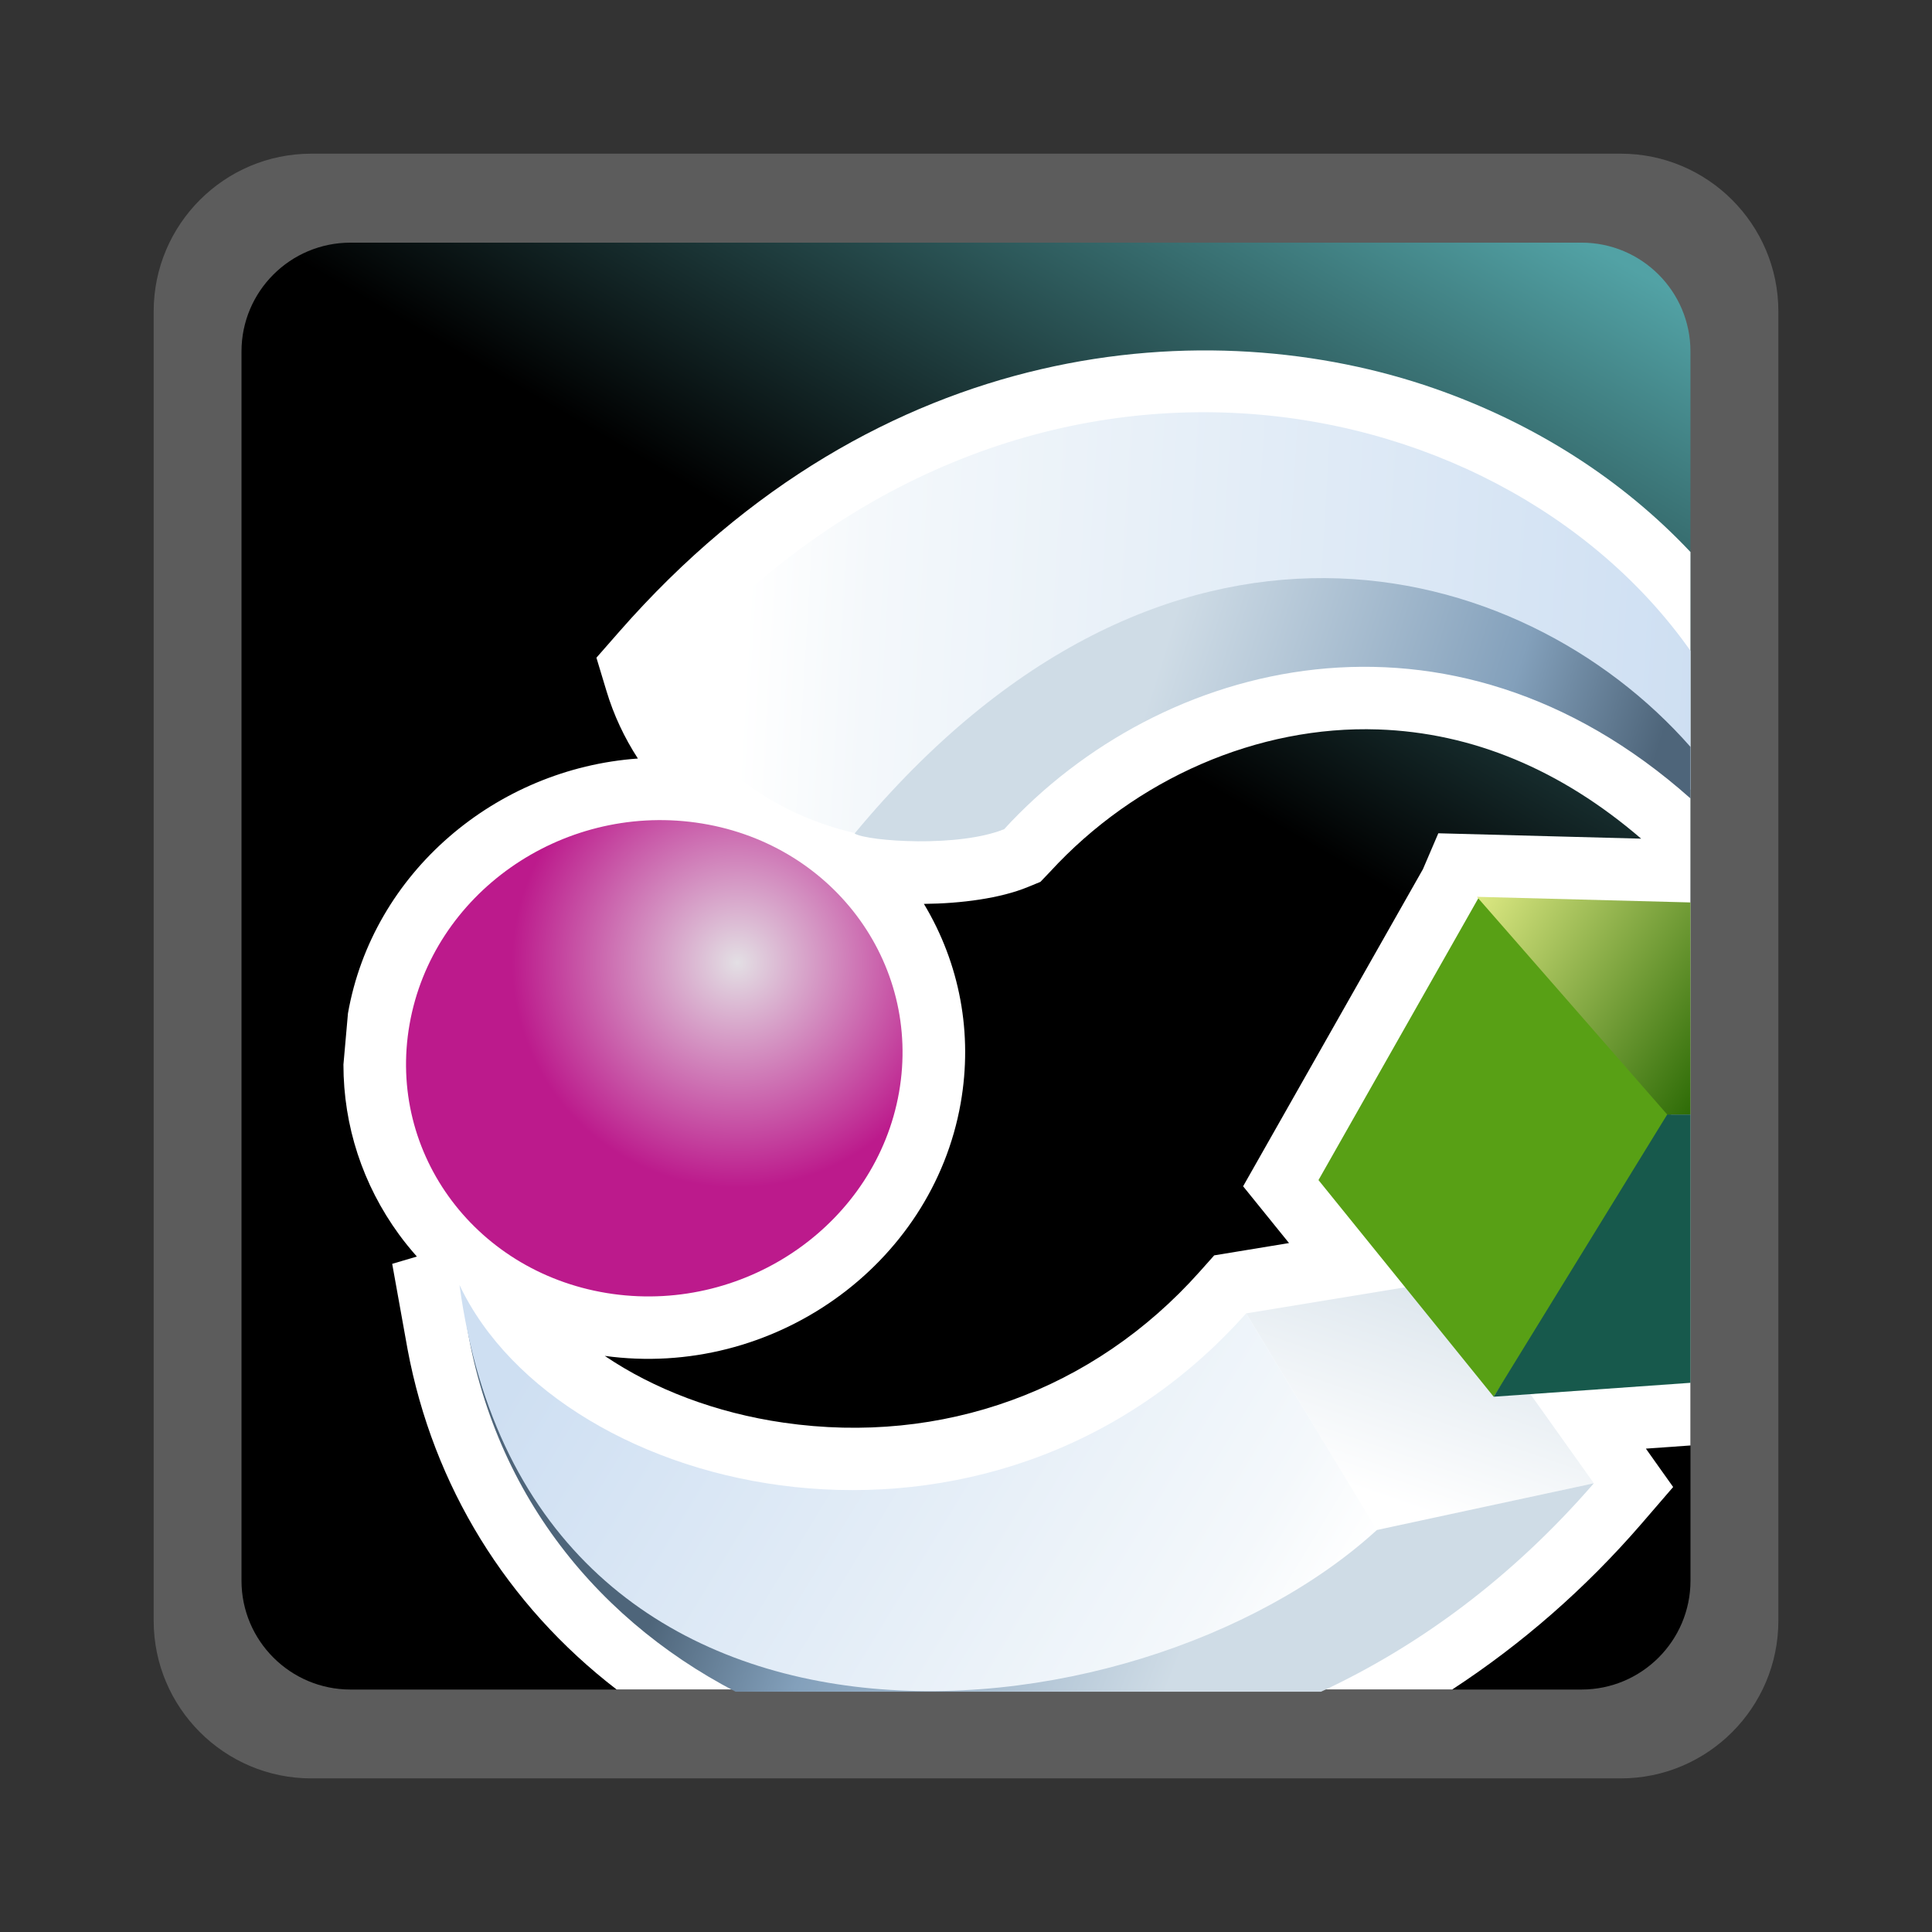 <?xml version="1.0" encoding="UTF-8"?>
<svg xmlns="http://www.w3.org/2000/svg" xmlns:xlink="http://www.w3.org/1999/xlink" contentScriptType="text/ecmascript" width="88" baseProfile="tiny" zoomAndPan="magnify" contentStyleType="text/css" viewBox="-1 -1 88 88" height="88" preserveAspectRatio="xMidYMid meet" version="1.1">
    <rect x="-1" y="-1" width="88" height="88" fill="#333333" stroke="none"/>
    <g>
        <rect x="-1" width="88" fill="none" y="-1" height="88"/>
        <path fill="#ffffff" d="M 13.178 6.0 C 9.22 6.0 6.0 9.221 6.0 13.18 L 6.0 72.823 C 6.0 76.78 9.22 80.003 13.178 80.003 L 72.824 80.003 C 76.782 80.003 80.002 76.78 80.002 72.823 L 80.002 13.18 C 80.002 9.221 76.782 6 72.824 6 L 13.178 6 z " fill-opacity="0.2" stroke-opacity="0.2"/>
        <linearGradient x1="-673.511" gradientTransform="matrix(1 0 0 -1 694.901 333.64)" y1="253.208" x2="-630.291" gradientUnits="userSpaceOnUse" y2="328.067" xlink:type="simple" xlink:actuate="onLoad" id="XMLID_9_" xlink:show="other">
            <stop stop-color="#000000" offset="0"/>
            <stop stop-color="#000000" offset="0.646"/>
            <stop stop-color="#52a2a5" offset="0.994"/>
            <stop stop-color="#52a2a5" offset="1"/>
        </linearGradient>
        <path fill="url(#XMLID_9_)" d="M 75.999 70.998 C 75.999 73.733 73.775 75.956 71.037 75.956 L 14.965 75.956 C 12.225 75.956 10.0 73.733 10.0 70.998 L 10.0 15.01 C 10.0 12.269 12.225 10.052 14.965 10.052 L 71.035 10.052 C 73.775 10.052 75.998 12.271 75.998 15.01 L 75.999 70.998 L 75.999 70.998 z "/>
        <g>
            <g>
                <path fill="#ffffff" d="M 14.849 45.161 C 14.848 45.166 14.837 45.226 14.837 45.226 L 14.849 45.161 z "/>
                <path fill="#ffffff" d="M 64.328 16.692 C 54.169 13.154 39.083 14.207 27.206 27.771 L 26.166 28.958 L 26.622 30.467 C 26.951 31.562 27.435 32.595 28.055 33.55 C 21.598 34.01 15.978 38.738 14.849 45.158 L 14.849 45.16 C 14.848 45.173 14.643 47.49 14.643 47.49 C 14.643 50.281 15.519 52.959 17.177 55.232 C 17.432 55.582 17.705 55.914 17.988 56.234 L 16.864 56.566 L 17.565 60.462 C 18.732 66.688 22.08 72.102 27.085 75.954 L 65.147 75.954 C 68.315 73.884 71.205 71.365 73.751 68.423 L 75.21 66.731 C 75.21 66.731 74.152 65.248 73.968 64.983 C 73.973 64.983 75.028 64.91 75.999 64.839 L 75.999 24.144 C 72.891 20.841 68.893 18.282 64.328 16.692 z M 64.514 36.955 C 64.514 36.955 63.868 38.462 63.813 38.59 C 63.727 38.742 55.622 53.034 55.622 53.034 C 55.622 53.034 57.018 54.761 57.713 55.62 C 56.29 55.851 54.306 56.18 54.306 56.18 L 53.636 56.932 C 48.818 62.337 41.914 64.842 34.701 63.802 C 31.604 63.357 28.769 62.267 26.547 60.759 C 34.185 61.808 41.454 56.652 42.757 49.251 C 43.317 46.071 42.719 42.894 41.083 40.171 C 42.785 40.155 44.567 39.918 45.817 39.403 L 46.389 39.168 L 46.826 38.711 C 50.731 34.454 56.311 32.038 61.772 32.225 C 66.075 32.373 70.094 34.055 73.753 37.2 L 64.514 36.955 z "/>
            </g>
            <linearGradient x1="-661.927" gradientTransform="matrix(1 0 0 -1 694.901 333.64)" y1="306.966" x2="-618.501" gradientUnits="userSpaceOnUse" y2="304.399" xlink:type="simple" xlink:actuate="onLoad" id="XMLID_10_" xlink:show="other">
                <stop stop-color="#ffffff" offset="0"/>
                <stop stop-color="#f4f8fb" offset="0.13"/>
                <stop stop-color="#cedff2" offset="1"/>
            </linearGradient>
            <path fill="url(#XMLID_10_)" d="M 29.35 29.646 C 31.183 35.75 39.007 38.584 44.742 36.767 C 51.421 28.255 66.198 26.024 76.0 34.972 L 76.0 28.644 C 67.204 16.155 44.887 11.904 29.35 29.646 z "/>
            <linearGradient x1="-646.242" gradientTransform="matrix(1 0 0 -1 694.901 333.64)" y1="302.978" x2="-621.759" gradientUnits="userSpaceOnUse" y2="295.261" xlink:type="simple" xlink:actuate="onLoad" id="XMLID_11_" xlink:show="other">
                <stop stop-color="#cfdce6" offset="0"/>
                <stop stop-color="#cfdce6" offset="0.1"/>
                <stop stop-color="#83a0bb" offset="0.71"/>
                <stop stop-color="#4e657a" offset="0.99"/>
                <stop stop-color="#4e657a" offset="1"/>
            </linearGradient>
            <path fill="url(#XMLID_11_)" d="M 37.925 36.967 C 38.545 37.329 42.706 37.609 44.741 36.764 C 51.861 29.005 65.015 25.597 75.999 35.368 L 75.999 33.02 C 68.293 24.252 52.02 19.972 37.925 36.967 z "/>
            <radialGradient gradientTransform="matrix(1.013 0 0 -1.012 2276.91 -941.507)" gradientUnits="userSpaceOnUse" xlink:type="simple" r="10.14" xlink:actuate="onLoad" cx="-2215.515" id="XMLID_12_" cy="-972.686" xlink:show="other">
                <stop stop-color="#e3dfe4" offset="0"/>
                <stop stop-color="#bc1a8c" offset="1"/>
            </radialGradient>
            <path fill="url(#XMLID_12_)" d="M 39.949 48.757 C 38.904 54.683 33.065 58.794 26.912 57.938 C 20.757 57.08 16.61 51.584 17.655 45.655 C 18.697 39.722 24.538 35.613 30.694 36.467 C 36.848 37.321 40.993 42.824 39.949 48.757 z "/>
            <linearGradient x1="-2241.306" gradientTransform="matrix(1.136 0 0 -1.136 2607.927 -970.612)" y1="-915.816" x2="-2236.629" gradientUnits="userSpaceOnUse" y2="-902.347" xlink:type="simple" xlink:actuate="onLoad" id="XMLID_13_" xlink:show="other">
                <stop stop-color="#ffffff" offset="0"/>
                <stop stop-color="#ffffff" offset="0.15"/>
                <stop stop-color="#cfdce6" offset="1"/>
            </linearGradient>
            <polygon fill="url(#XMLID_13_)" points="55.76,58.823 61.714,68.69 71.598,66.561 65.008,57.305   "/>
            <linearGradient x1="-638.76" gradientTransform="matrix(1 0 0 -1 694.901 333.64)" y1="260.747" x2="-662.949" gradientUnits="userSpaceOnUse" y2="270.12" xlink:type="simple" xlink:actuate="onLoad" id="XMLID_14_" xlink:show="other">
                <stop stop-color="#cfdce6" offset="0"/>
                <stop stop-color="#cfdce6" offset="0.1"/>
                <stop stop-color="#83a0bb" offset="0.71"/>
                <stop stop-color="#4e657a" offset="0.99"/>
                <stop stop-color="#4e657a" offset="1"/>
            </linearGradient>
            <path fill="url(#XMLID_14_)" d="M 71.598 66.561 L 61.714 68.69 C 61.714 68.692 27.21 77.317 20.071 57.959 C 20.952 66.305 25.81 72.575 32.505 76.055 L 59.172 76.055 C 63.6 73.996 67.855 70.883 71.598 66.561 z "/>
            <linearGradient x1="-2244.449" gradientTransform="matrix(1.136 0 0 -1.136 2607.927 -970.612)" y1="-920.207" x2="-2272.486" gradientUnits="userSpaceOnUse" y2="-903.211" xlink:type="simple" xlink:actuate="onLoad" id="XMLID_15_" xlink:show="other">
                <stop stop-color="#ffffff" offset="0"/>
                <stop stop-color="#f4f8fb" offset="0.13"/>
                <stop stop-color="#cedff2" offset="1"/>
            </linearGradient>
            <path fill="url(#XMLID_15_)" d="M 61.714 68.69 C 50.715 78.753 23.154 81.362 19.929 57.528 C 24.533 67.284 44.113 71.886 55.76 58.823 L 61.714 68.69 z "/>
            <polygon fill="#58a015" points="59.055,52.751 67.035,62.619 75.311,50 66.346,39.896   "/>
            <polygon fill="#17594c" points="74.939,49.764 67.035,62.619 75.999,61.985 75.999,49.762   "/>
            <linearGradient x1="-628.235" gradientTransform="matrix(1 0 0 -1 694.901 333.64)" y1="294.355" x2="-616.841" gradientUnits="userSpaceOnUse" y2="287.043" xlink:type="simple" xlink:actuate="onLoad" id="XMLID_16_" xlink:show="other">
                <stop stop-color="#dce882" offset="0"/>
                <stop stop-color="#2d6b06" offset="1"/>
            </linearGradient>
            <polygon fill="url(#XMLID_16_)" points="66.273,39.849 74.939,49.764 75.999,49.761 75.999,40.105   "/>
        </g>
    </g>
</svg>
